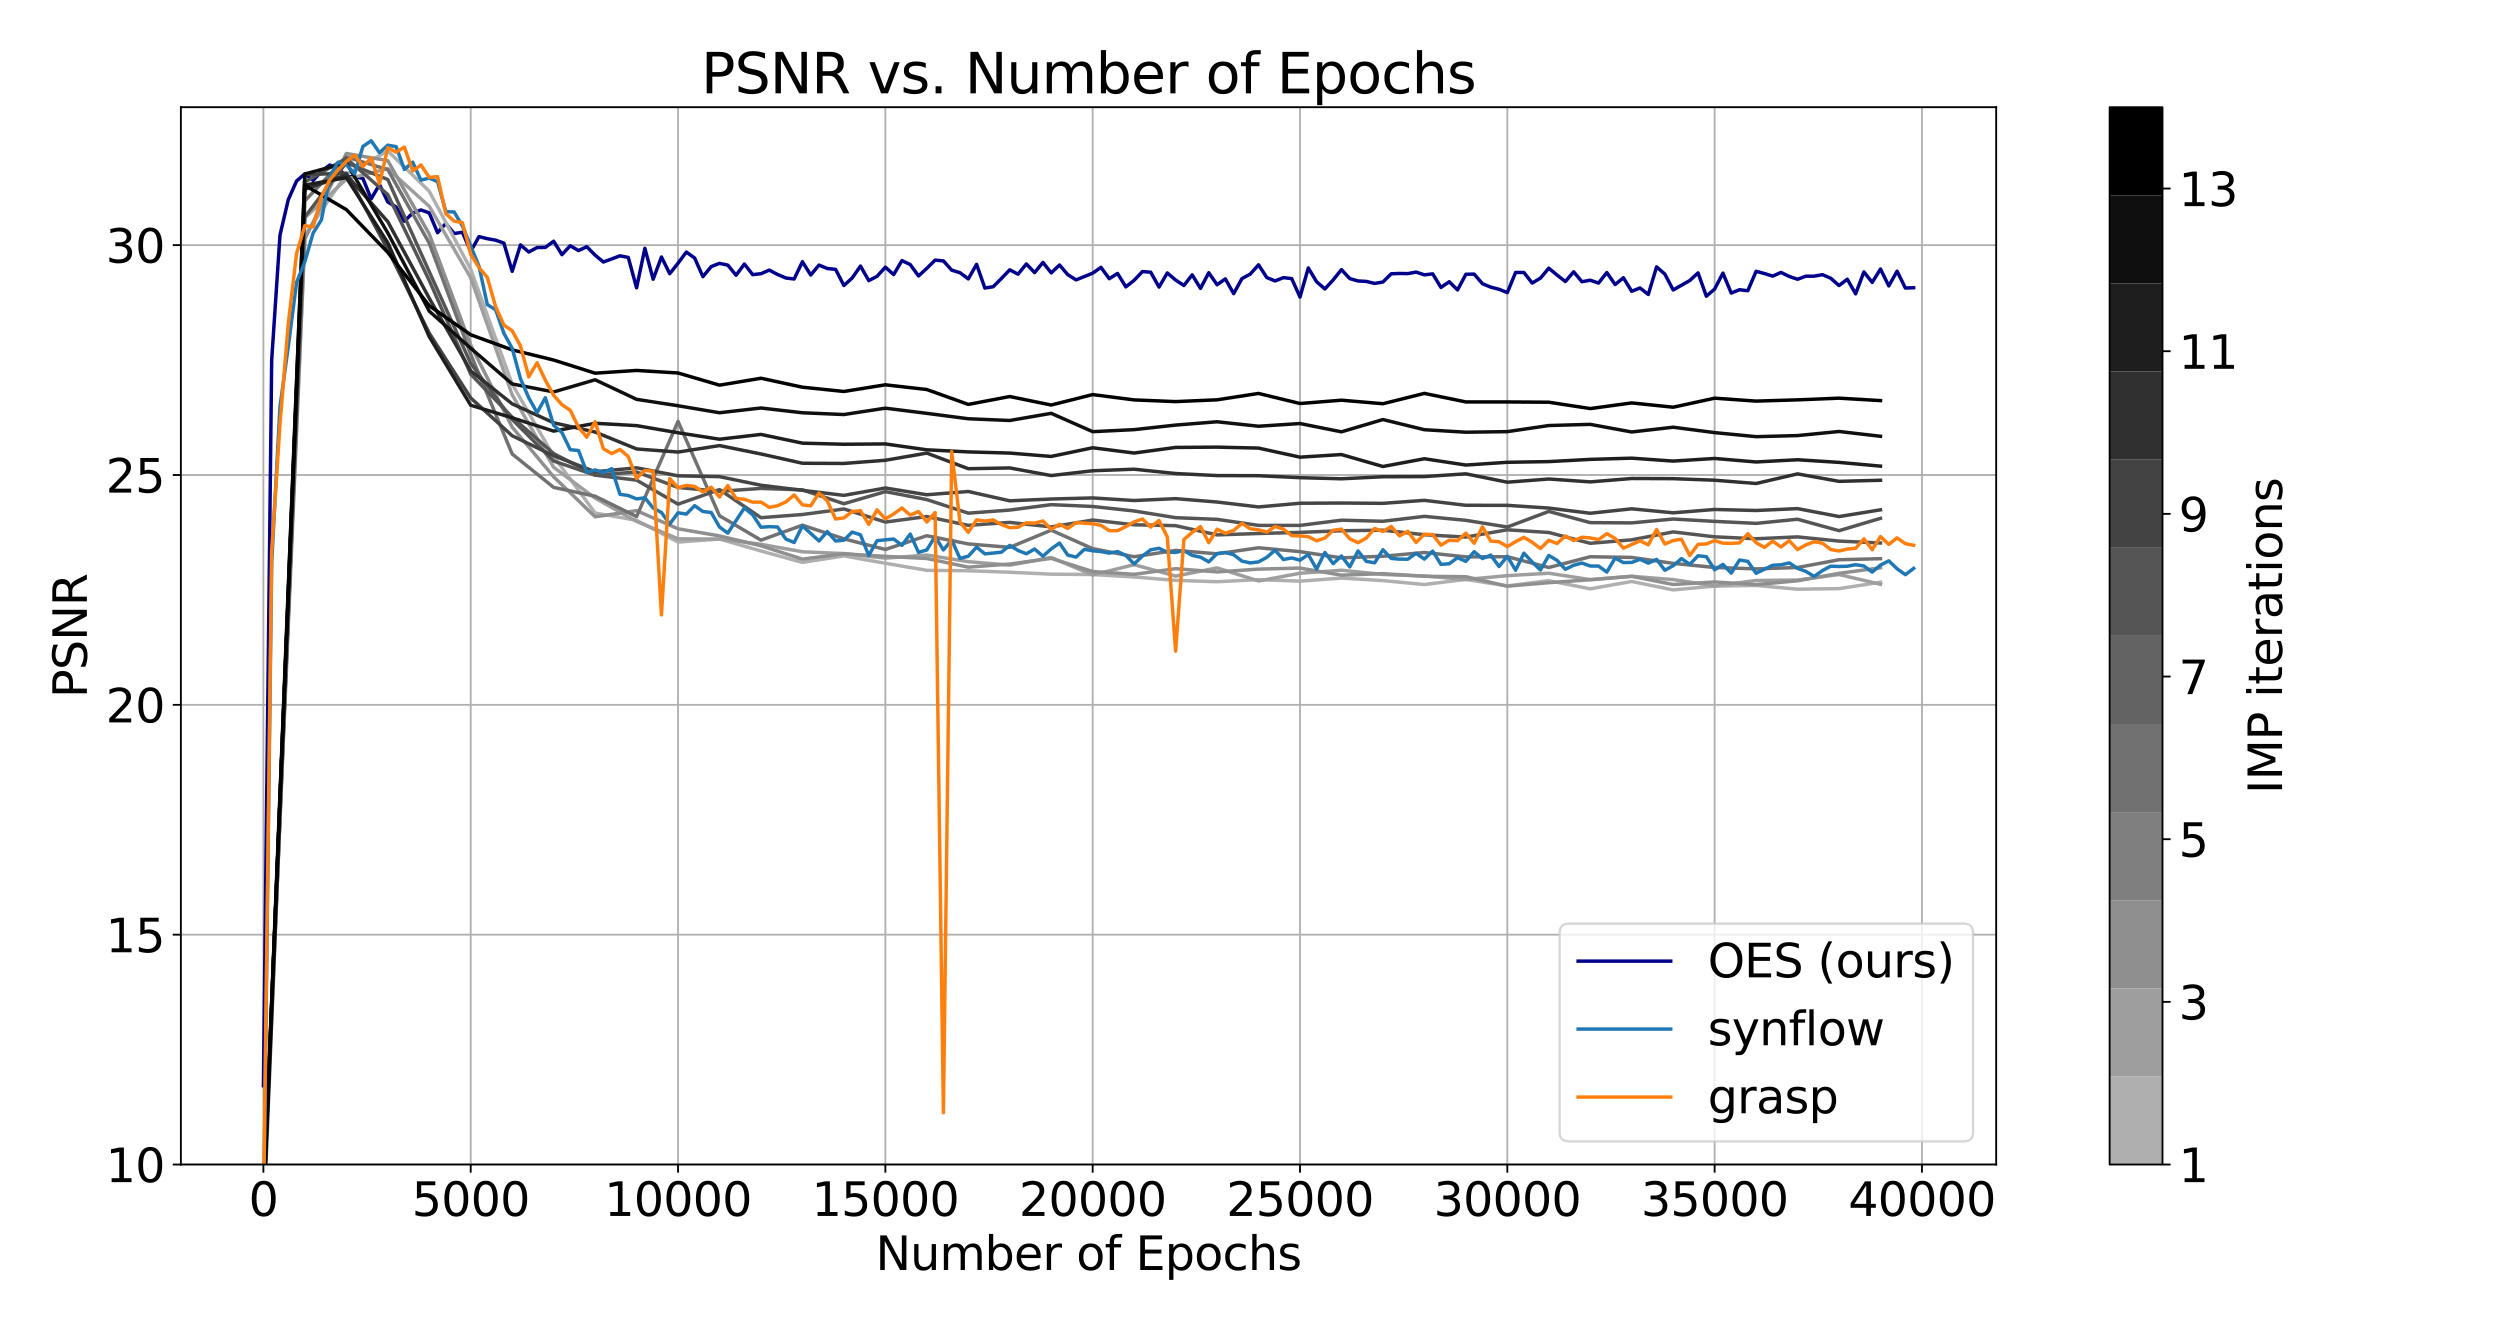 <?xml version="1.0" encoding="utf-8" standalone="no"?>
<!DOCTYPE svg PUBLIC "-//W3C//DTD SVG 1.1//EN"
  "http://www.w3.org/Graphics/SVG/1.1/DTD/svg11.dtd">
<svg xmlns:xlink="http://www.w3.org/1999/xlink" width="1080pt" height="576pt" viewBox="0 0 1080 576" xmlns="http://www.w3.org/2000/svg" version="1.1">
 <defs>
  <style type="text/css">*{stroke-linejoin: round; stroke-linecap: butt}</style>
 </defs>
 <g id="figure_1">
  <g id="patch_1">
   <path d="M 0 576 
L 1080 576 
L 1080 0 
L 0 0 
z
" style="fill: #ffffff"/>
  </g>
  <g id="axes_1">
   <g id="patch_2">
    <path d="M 78.14 503.08 
L 862.348 503.08 
L 862.348 46.32 
L 78.14 46.32 
z
" style="fill: #ffffff"/>
   </g>
   <g id="matplotlib.axis_1">
    <g id="xtick_1">
     <g id="line2d_1">
      <path d="M 113.786 503.08 
L 113.786 46.32 
" clip-path="url(#p7029ab3f94)" style="fill: none; stroke: #b0b0b0; stroke-width: 0.8; stroke-linecap: square"/>
     </g>
     <g id="line2d_2">
      <defs>
       <path id="mbeed306b6d" d="M 0 0 
L 0 3.5 
" style="stroke: #000000; stroke-width: 0.8"/>
      </defs>
      <g>
       <use xlink:href="#mbeed306b6d" x="113.786" y="503.08" style="stroke: #000000; stroke-width: 0.8"/>
      </g>
     </g>
     <g id="text_1">
      <!-- 0 -->
      <g transform="translate(107.423 525.277) scale(0.2 -0.2)">
       <defs>
        <path id="DejaVuSans-30" d="M 2034 4250 
Q 1547 4250 1301 3770 
Q 1056 3291 1056 2328 
Q 1056 1369 1301 889 
Q 1547 409 2034 409 
Q 2525 409 2770 889 
Q 3016 1369 3016 2328 
Q 3016 3291 2770 3770 
Q 2525 4250 2034 4250 
z
M 2034 4750 
Q 2819 4750 3233 4129 
Q 3647 3509 3647 2328 
Q 3647 1150 3233 529 
Q 2819 -91 2034 -91 
Q 1250 -91 836 529 
Q 422 1150 422 2328 
Q 422 3509 836 4129 
Q 1250 4750 2034 4750 
z
" transform="scale(0.016)"/>
       </defs>
       <use xlink:href="#DejaVuSans-30"/>
      </g>
     </g>
    </g>
    <g id="xtick_2">
     <g id="line2d_3">
      <path d="M 203.348 503.08 
L 203.348 46.32 
" clip-path="url(#p7029ab3f94)" style="fill: none; stroke: #b0b0b0; stroke-width: 0.8; stroke-linecap: square"/>
     </g>
     <g id="line2d_4">
      <g>
       <use xlink:href="#mbeed306b6d" x="203.348" y="503.08" style="stroke: #000000; stroke-width: 0.8"/>
      </g>
     </g>
     <g id="text_2">
      <!-- 5000 -->
      <g transform="translate(177.898 525.277) scale(0.2 -0.2)">
       <defs>
        <path id="DejaVuSans-35" d="M 691 4666 
L 3169 4666 
L 3169 4134 
L 1269 4134 
L 1269 2991 
Q 1406 3038 1543 3061 
Q 1681 3084 1819 3084 
Q 2600 3084 3056 2656 
Q 3513 2228 3513 1497 
Q 3513 744 3044 326 
Q 2575 -91 1722 -91 
Q 1428 -91 1123 -41 
Q 819 9 494 109 
L 494 744 
Q 775 591 1075 516 
Q 1375 441 1709 441 
Q 2250 441 2565 725 
Q 2881 1009 2881 1497 
Q 2881 1984 2565 2268 
Q 2250 2553 1709 2553 
Q 1456 2553 1204 2497 
Q 953 2441 691 2322 
L 691 4666 
z
" transform="scale(0.016)"/>
       </defs>
       <use xlink:href="#DejaVuSans-35"/>
       <use xlink:href="#DejaVuSans-30" x="63.623"/>
       <use xlink:href="#DejaVuSans-30" x="127.246"/>
       <use xlink:href="#DejaVuSans-30" x="190.869"/>
      </g>
     </g>
    </g>
    <g id="xtick_3">
     <g id="line2d_5">
      <path d="M 292.911 503.08 
L 292.911 46.32 
" clip-path="url(#p7029ab3f94)" style="fill: none; stroke: #b0b0b0; stroke-width: 0.8; stroke-linecap: square"/>
     </g>
     <g id="line2d_6">
      <g>
       <use xlink:href="#mbeed306b6d" x="292.911" y="503.08" style="stroke: #000000; stroke-width: 0.8"/>
      </g>
     </g>
     <g id="text_3">
      <!-- 10000 -->
      <g transform="translate(261.098 525.277) scale(0.2 -0.2)">
       <defs>
        <path id="DejaVuSans-31" d="M 794 531 
L 1825 531 
L 1825 4091 
L 703 3866 
L 703 4441 
L 1819 4666 
L 2450 4666 
L 2450 531 
L 3481 531 
L 3481 0 
L 794 0 
L 794 531 
z
" transform="scale(0.016)"/>
       </defs>
       <use xlink:href="#DejaVuSans-31"/>
       <use xlink:href="#DejaVuSans-30" x="63.623"/>
       <use xlink:href="#DejaVuSans-30" x="127.246"/>
       <use xlink:href="#DejaVuSans-30" x="190.869"/>
       <use xlink:href="#DejaVuSans-30" x="254.492"/>
      </g>
     </g>
    </g>
    <g id="xtick_4">
     <g id="line2d_7">
      <path d="M 382.473 503.08 
L 382.473 46.32 
" clip-path="url(#p7029ab3f94)" style="fill: none; stroke: #b0b0b0; stroke-width: 0.8; stroke-linecap: square"/>
     </g>
     <g id="line2d_8">
      <g>
       <use xlink:href="#mbeed306b6d" x="382.473" y="503.08" style="stroke: #000000; stroke-width: 0.8"/>
      </g>
     </g>
     <g id="text_4">
      <!-- 15000 -->
      <g transform="translate(350.66 525.277) scale(0.2 -0.2)">
       <use xlink:href="#DejaVuSans-31"/>
       <use xlink:href="#DejaVuSans-35" x="63.623"/>
       <use xlink:href="#DejaVuSans-30" x="127.246"/>
       <use xlink:href="#DejaVuSans-30" x="190.869"/>
       <use xlink:href="#DejaVuSans-30" x="254.492"/>
      </g>
     </g>
    </g>
    <g id="xtick_5">
     <g id="line2d_9">
      <path d="M 472.035 503.08 
L 472.035 46.32 
" clip-path="url(#p7029ab3f94)" style="fill: none; stroke: #b0b0b0; stroke-width: 0.8; stroke-linecap: square"/>
     </g>
     <g id="line2d_10">
      <g>
       <use xlink:href="#mbeed306b6d" x="472.035" y="503.08" style="stroke: #000000; stroke-width: 0.8"/>
      </g>
     </g>
     <g id="text_5">
      <!-- 20000 -->
      <g transform="translate(440.223 525.277) scale(0.2 -0.2)">
       <defs>
        <path id="DejaVuSans-32" d="M 1228 531 
L 3431 531 
L 3431 0 
L 469 0 
L 469 531 
Q 828 903 1448 1529 
Q 2069 2156 2228 2338 
Q 2531 2678 2651 2914 
Q 2772 3150 2772 3378 
Q 2772 3750 2511 3984 
Q 2250 4219 1831 4219 
Q 1534 4219 1204 4116 
Q 875 4013 500 3803 
L 500 4441 
Q 881 4594 1212 4672 
Q 1544 4750 1819 4750 
Q 2544 4750 2975 4387 
Q 3406 4025 3406 3419 
Q 3406 3131 3298 2873 
Q 3191 2616 2906 2266 
Q 2828 2175 2409 1742 
Q 1991 1309 1228 531 
z
" transform="scale(0.016)"/>
       </defs>
       <use xlink:href="#DejaVuSans-32"/>
       <use xlink:href="#DejaVuSans-30" x="63.623"/>
       <use xlink:href="#DejaVuSans-30" x="127.246"/>
       <use xlink:href="#DejaVuSans-30" x="190.869"/>
       <use xlink:href="#DejaVuSans-30" x="254.492"/>
      </g>
     </g>
    </g>
    <g id="xtick_6">
     <g id="line2d_11">
      <path d="M 561.598 503.08 
L 561.598 46.32 
" clip-path="url(#p7029ab3f94)" style="fill: none; stroke: #b0b0b0; stroke-width: 0.8; stroke-linecap: square"/>
     </g>
     <g id="line2d_12">
      <g>
       <use xlink:href="#mbeed306b6d" x="561.598" y="503.08" style="stroke: #000000; stroke-width: 0.8"/>
      </g>
     </g>
     <g id="text_6">
      <!-- 25000 -->
      <g transform="translate(529.785 525.277) scale(0.2 -0.2)">
       <use xlink:href="#DejaVuSans-32"/>
       <use xlink:href="#DejaVuSans-35" x="63.623"/>
       <use xlink:href="#DejaVuSans-30" x="127.246"/>
       <use xlink:href="#DejaVuSans-30" x="190.869"/>
       <use xlink:href="#DejaVuSans-30" x="254.492"/>
      </g>
     </g>
    </g>
    <g id="xtick_7">
     <g id="line2d_13">
      <path d="M 651.16 503.08 
L 651.16 46.32 
" clip-path="url(#p7029ab3f94)" style="fill: none; stroke: #b0b0b0; stroke-width: 0.8; stroke-linecap: square"/>
     </g>
     <g id="line2d_14">
      <g>
       <use xlink:href="#mbeed306b6d" x="651.16" y="503.08" style="stroke: #000000; stroke-width: 0.8"/>
      </g>
     </g>
     <g id="text_7">
      <!-- 30000 -->
      <g transform="translate(619.347 525.277) scale(0.2 -0.2)">
       <defs>
        <path id="DejaVuSans-33" d="M 2597 2516 
Q 3050 2419 3304 2112 
Q 3559 1806 3559 1356 
Q 3559 666 3084 287 
Q 2609 -91 1734 -91 
Q 1441 -91 1130 -33 
Q 819 25 488 141 
L 488 750 
Q 750 597 1062 519 
Q 1375 441 1716 441 
Q 2309 441 2620 675 
Q 2931 909 2931 1356 
Q 2931 1769 2642 2001 
Q 2353 2234 1838 2234 
L 1294 2234 
L 1294 2753 
L 1863 2753 
Q 2328 2753 2575 2939 
Q 2822 3125 2822 3475 
Q 2822 3834 2567 4026 
Q 2313 4219 1838 4219 
Q 1578 4219 1281 4162 
Q 984 4106 628 3988 
L 628 4550 
Q 988 4650 1302 4700 
Q 1616 4750 1894 4750 
Q 2613 4750 3031 4423 
Q 3450 4097 3450 3541 
Q 3450 3153 3228 2886 
Q 3006 2619 2597 2516 
z
" transform="scale(0.016)"/>
       </defs>
       <use xlink:href="#DejaVuSans-33"/>
       <use xlink:href="#DejaVuSans-30" x="63.623"/>
       <use xlink:href="#DejaVuSans-30" x="127.246"/>
       <use xlink:href="#DejaVuSans-30" x="190.869"/>
       <use xlink:href="#DejaVuSans-30" x="254.492"/>
      </g>
     </g>
    </g>
    <g id="xtick_8">
     <g id="line2d_15">
      <path d="M 740.722 503.08 
L 740.722 46.32 
" clip-path="url(#p7029ab3f94)" style="fill: none; stroke: #b0b0b0; stroke-width: 0.8; stroke-linecap: square"/>
     </g>
     <g id="line2d_16">
      <g>
       <use xlink:href="#mbeed306b6d" x="740.722" y="503.08" style="stroke: #000000; stroke-width: 0.8"/>
      </g>
     </g>
     <g id="text_8">
      <!-- 35000 -->
      <g transform="translate(708.91 525.277) scale(0.2 -0.2)">
       <use xlink:href="#DejaVuSans-33"/>
       <use xlink:href="#DejaVuSans-35" x="63.623"/>
       <use xlink:href="#DejaVuSans-30" x="127.246"/>
       <use xlink:href="#DejaVuSans-30" x="190.869"/>
       <use xlink:href="#DejaVuSans-30" x="254.492"/>
      </g>
     </g>
    </g>
    <g id="xtick_9">
     <g id="line2d_17">
      <path d="M 830.285 503.08 
L 830.285 46.32 
" clip-path="url(#p7029ab3f94)" style="fill: none; stroke: #b0b0b0; stroke-width: 0.8; stroke-linecap: square"/>
     </g>
     <g id="line2d_18">
      <g>
       <use xlink:href="#mbeed306b6d" x="830.285" y="503.08" style="stroke: #000000; stroke-width: 0.8"/>
      </g>
     </g>
     <g id="text_9">
      <!-- 40000 -->
      <g transform="translate(798.472 525.277) scale(0.2 -0.2)">
       <defs>
        <path id="DejaVuSans-34" d="M 2419 4116 
L 825 1625 
L 2419 1625 
L 2419 4116 
z
M 2253 4666 
L 3047 4666 
L 3047 1625 
L 3713 1625 
L 3713 1100 
L 3047 1100 
L 3047 0 
L 2419 0 
L 2419 1100 
L 313 1100 
L 313 1709 
L 2253 4666 
z
" transform="scale(0.016)"/>
       </defs>
       <use xlink:href="#DejaVuSans-34"/>
       <use xlink:href="#DejaVuSans-30" x="63.623"/>
       <use xlink:href="#DejaVuSans-30" x="127.246"/>
       <use xlink:href="#DejaVuSans-30" x="190.869"/>
       <use xlink:href="#DejaVuSans-30" x="254.492"/>
      </g>
     </g>
    </g>
    <g id="text_10">
     <!-- Number of Epochs -->
     <g transform="translate(378.246 548.633) scale(0.2 -0.2)">
      <defs>
       <path id="DejaVuSans-4e" d="M 628 4666 
L 1478 4666 
L 3547 763 
L 3547 4666 
L 4159 4666 
L 4159 0 
L 3309 0 
L 1241 3903 
L 1241 0 
L 628 0 
L 628 4666 
z
" transform="scale(0.016)"/>
       <path id="DejaVuSans-75" d="M 544 1381 
L 544 3500 
L 1119 3500 
L 1119 1403 
Q 1119 906 1312 657 
Q 1506 409 1894 409 
Q 2359 409 2629 706 
Q 2900 1003 2900 1516 
L 2900 3500 
L 3475 3500 
L 3475 0 
L 2900 0 
L 2900 538 
Q 2691 219 2414 64 
Q 2138 -91 1772 -91 
Q 1169 -91 856 284 
Q 544 659 544 1381 
z
M 1991 3584 
L 1991 3584 
z
" transform="scale(0.016)"/>
       <path id="DejaVuSans-6d" d="M 3328 2828 
Q 3544 3216 3844 3400 
Q 4144 3584 4550 3584 
Q 5097 3584 5394 3201 
Q 5691 2819 5691 2113 
L 5691 0 
L 5113 0 
L 5113 2094 
Q 5113 2597 4934 2840 
Q 4756 3084 4391 3084 
Q 3944 3084 3684 2787 
Q 3425 2491 3425 1978 
L 3425 0 
L 2847 0 
L 2847 2094 
Q 2847 2600 2669 2842 
Q 2491 3084 2119 3084 
Q 1678 3084 1418 2786 
Q 1159 2488 1159 1978 
L 1159 0 
L 581 0 
L 581 3500 
L 1159 3500 
L 1159 2956 
Q 1356 3278 1631 3431 
Q 1906 3584 2284 3584 
Q 2666 3584 2933 3390 
Q 3200 3197 3328 2828 
z
" transform="scale(0.016)"/>
       <path id="DejaVuSans-62" d="M 3116 1747 
Q 3116 2381 2855 2742 
Q 2594 3103 2138 3103 
Q 1681 3103 1420 2742 
Q 1159 2381 1159 1747 
Q 1159 1113 1420 752 
Q 1681 391 2138 391 
Q 2594 391 2855 752 
Q 3116 1113 3116 1747 
z
M 1159 2969 
Q 1341 3281 1617 3432 
Q 1894 3584 2278 3584 
Q 2916 3584 3314 3078 
Q 3713 2572 3713 1747 
Q 3713 922 3314 415 
Q 2916 -91 2278 -91 
Q 1894 -91 1617 61 
Q 1341 213 1159 525 
L 1159 0 
L 581 0 
L 581 4863 
L 1159 4863 
L 1159 2969 
z
" transform="scale(0.016)"/>
       <path id="DejaVuSans-65" d="M 3597 1894 
L 3597 1613 
L 953 1613 
Q 991 1019 1311 708 
Q 1631 397 2203 397 
Q 2534 397 2845 478 
Q 3156 559 3463 722 
L 3463 178 
Q 3153 47 2828 -22 
Q 2503 -91 2169 -91 
Q 1331 -91 842 396 
Q 353 884 353 1716 
Q 353 2575 817 3079 
Q 1281 3584 2069 3584 
Q 2775 3584 3186 3129 
Q 3597 2675 3597 1894 
z
M 3022 2063 
Q 3016 2534 2758 2815 
Q 2500 3097 2075 3097 
Q 1594 3097 1305 2825 
Q 1016 2553 972 2059 
L 3022 2063 
z
" transform="scale(0.016)"/>
       <path id="DejaVuSans-72" d="M 2631 2963 
Q 2534 3019 2420 3045 
Q 2306 3072 2169 3072 
Q 1681 3072 1420 2755 
Q 1159 2438 1159 1844 
L 1159 0 
L 581 0 
L 581 3500 
L 1159 3500 
L 1159 2956 
Q 1341 3275 1631 3429 
Q 1922 3584 2338 3584 
Q 2397 3584 2469 3576 
Q 2541 3569 2628 3553 
L 2631 2963 
z
" transform="scale(0.016)"/>
       <path id="DejaVuSans-20" transform="scale(0.016)"/>
       <path id="DejaVuSans-6f" d="M 1959 3097 
Q 1497 3097 1228 2736 
Q 959 2375 959 1747 
Q 959 1119 1226 758 
Q 1494 397 1959 397 
Q 2419 397 2687 759 
Q 2956 1122 2956 1747 
Q 2956 2369 2687 2733 
Q 2419 3097 1959 3097 
z
M 1959 3584 
Q 2709 3584 3137 3096 
Q 3566 2609 3566 1747 
Q 3566 888 3137 398 
Q 2709 -91 1959 -91 
Q 1206 -91 779 398 
Q 353 888 353 1747 
Q 353 2609 779 3096 
Q 1206 3584 1959 3584 
z
" transform="scale(0.016)"/>
       <path id="DejaVuSans-66" d="M 2375 4863 
L 2375 4384 
L 1825 4384 
Q 1516 4384 1395 4259 
Q 1275 4134 1275 3809 
L 1275 3500 
L 2222 3500 
L 2222 3053 
L 1275 3053 
L 1275 0 
L 697 0 
L 697 3053 
L 147 3053 
L 147 3500 
L 697 3500 
L 697 3744 
Q 697 4328 969 4595 
Q 1241 4863 1831 4863 
L 2375 4863 
z
" transform="scale(0.016)"/>
       <path id="DejaVuSans-45" d="M 628 4666 
L 3578 4666 
L 3578 4134 
L 1259 4134 
L 1259 2753 
L 3481 2753 
L 3481 2222 
L 1259 2222 
L 1259 531 
L 3634 531 
L 3634 0 
L 628 0 
L 628 4666 
z
" transform="scale(0.016)"/>
       <path id="DejaVuSans-70" d="M 1159 525 
L 1159 -1331 
L 581 -1331 
L 581 3500 
L 1159 3500 
L 1159 2969 
Q 1341 3281 1617 3432 
Q 1894 3584 2278 3584 
Q 2916 3584 3314 3078 
Q 3713 2572 3713 1747 
Q 3713 922 3314 415 
Q 2916 -91 2278 -91 
Q 1894 -91 1617 61 
Q 1341 213 1159 525 
z
M 3116 1747 
Q 3116 2381 2855 2742 
Q 2594 3103 2138 3103 
Q 1681 3103 1420 2742 
Q 1159 2381 1159 1747 
Q 1159 1113 1420 752 
Q 1681 391 2138 391 
Q 2594 391 2855 752 
Q 3116 1113 3116 1747 
z
" transform="scale(0.016)"/>
       <path id="DejaVuSans-63" d="M 3122 3366 
L 3122 2828 
Q 2878 2963 2633 3030 
Q 2388 3097 2138 3097 
Q 1578 3097 1268 2742 
Q 959 2388 959 1747 
Q 959 1106 1268 751 
Q 1578 397 2138 397 
Q 2388 397 2633 464 
Q 2878 531 3122 666 
L 3122 134 
Q 2881 22 2623 -34 
Q 2366 -91 2075 -91 
Q 1284 -91 818 406 
Q 353 903 353 1747 
Q 353 2603 823 3093 
Q 1294 3584 2113 3584 
Q 2378 3584 2631 3529 
Q 2884 3475 3122 3366 
z
" transform="scale(0.016)"/>
       <path id="DejaVuSans-68" d="M 3513 2113 
L 3513 0 
L 2938 0 
L 2938 2094 
Q 2938 2591 2744 2837 
Q 2550 3084 2163 3084 
Q 1697 3084 1428 2787 
Q 1159 2491 1159 1978 
L 1159 0 
L 581 0 
L 581 4863 
L 1159 4863 
L 1159 2956 
Q 1366 3272 1645 3428 
Q 1925 3584 2291 3584 
Q 2894 3584 3203 3211 
Q 3513 2838 3513 2113 
z
" transform="scale(0.016)"/>
       <path id="DejaVuSans-73" d="M 2834 3397 
L 2834 2853 
Q 2591 2978 2328 3040 
Q 2066 3103 1784 3103 
Q 1356 3103 1142 2972 
Q 928 2841 928 2578 
Q 928 2378 1081 2264 
Q 1234 2150 1697 2047 
L 1894 2003 
Q 2506 1872 2764 1633 
Q 3022 1394 3022 966 
Q 3022 478 2636 193 
Q 2250 -91 1575 -91 
Q 1294 -91 989 -36 
Q 684 19 347 128 
L 347 722 
Q 666 556 975 473 
Q 1284 391 1588 391 
Q 1994 391 2212 530 
Q 2431 669 2431 922 
Q 2431 1156 2273 1281 
Q 2116 1406 1581 1522 
L 1381 1569 
Q 847 1681 609 1914 
Q 372 2147 372 2553 
Q 372 3047 722 3315 
Q 1072 3584 1716 3584 
Q 2034 3584 2315 3537 
Q 2597 3491 2834 3397 
z
" transform="scale(0.016)"/>
      </defs>
      <use xlink:href="#DejaVuSans-4e"/>
      <use xlink:href="#DejaVuSans-75" x="74.805"/>
      <use xlink:href="#DejaVuSans-6d" x="138.184"/>
      <use xlink:href="#DejaVuSans-62" x="235.596"/>
      <use xlink:href="#DejaVuSans-65" x="299.072"/>
      <use xlink:href="#DejaVuSans-72" x="360.596"/>
      <use xlink:href="#DejaVuSans-20" x="401.709"/>
      <use xlink:href="#DejaVuSans-6f" x="433.496"/>
      <use xlink:href="#DejaVuSans-66" x="494.678"/>
      <use xlink:href="#DejaVuSans-20" x="529.883"/>
      <use xlink:href="#DejaVuSans-45" x="561.67"/>
      <use xlink:href="#DejaVuSans-70" x="624.854"/>
      <use xlink:href="#DejaVuSans-6f" x="688.33"/>
      <use xlink:href="#DejaVuSans-63" x="749.512"/>
      <use xlink:href="#DejaVuSans-68" x="804.492"/>
      <use xlink:href="#DejaVuSans-73" x="867.871"/>
     </g>
    </g>
   </g>
   <g id="matplotlib.axis_2">
    <g id="ytick_1">
     <g id="line2d_19">
      <path d="M 78.14 503.08 
L 862.348 503.08 
" clip-path="url(#p7029ab3f94)" style="fill: none; stroke: #b0b0b0; stroke-width: 0.8; stroke-linecap: square"/>
     </g>
     <g id="line2d_20">
      <defs>
       <path id="m749fffdcb9" d="M 0 0 
L -3.5 0 
" style="stroke: #000000; stroke-width: 0.8"/>
      </defs>
      <g>
       <use xlink:href="#m749fffdcb9" x="78.14" y="503.08" style="stroke: #000000; stroke-width: 0.8"/>
      </g>
     </g>
     <g id="text_11">
      <!-- 10 -->
      <g transform="translate(45.69 510.678) scale(0.2 -0.2)">
       <use xlink:href="#DejaVuSans-31"/>
       <use xlink:href="#DejaVuSans-30" x="63.623"/>
      </g>
     </g>
    </g>
    <g id="ytick_2">
     <g id="line2d_21">
      <path d="M 78.14 403.784 
L 862.348 403.784 
" clip-path="url(#p7029ab3f94)" style="fill: none; stroke: #b0b0b0; stroke-width: 0.8; stroke-linecap: square"/>
     </g>
     <g id="line2d_22">
      <g>
       <use xlink:href="#m749fffdcb9" x="78.14" y="403.784" style="stroke: #000000; stroke-width: 0.8"/>
      </g>
     </g>
     <g id="text_12">
      <!-- 15 -->
      <g transform="translate(45.69 411.383) scale(0.2 -0.2)">
       <use xlink:href="#DejaVuSans-31"/>
       <use xlink:href="#DejaVuSans-35" x="63.623"/>
      </g>
     </g>
    </g>
    <g id="ytick_3">
     <g id="line2d_23">
      <path d="M 78.14 304.489 
L 862.348 304.489 
" clip-path="url(#p7029ab3f94)" style="fill: none; stroke: #b0b0b0; stroke-width: 0.8; stroke-linecap: square"/>
     </g>
     <g id="line2d_24">
      <g>
       <use xlink:href="#m749fffdcb9" x="78.14" y="304.489" style="stroke: #000000; stroke-width: 0.8"/>
      </g>
     </g>
     <g id="text_13">
      <!-- 20 -->
      <g transform="translate(45.69 312.087) scale(0.2 -0.2)">
       <use xlink:href="#DejaVuSans-32"/>
       <use xlink:href="#DejaVuSans-30" x="63.623"/>
      </g>
     </g>
    </g>
    <g id="ytick_4">
     <g id="line2d_25">
      <path d="M 78.14 205.193 
L 862.348 205.193 
" clip-path="url(#p7029ab3f94)" style="fill: none; stroke: #b0b0b0; stroke-width: 0.8; stroke-linecap: square"/>
     </g>
     <g id="line2d_26">
      <g>
       <use xlink:href="#m749fffdcb9" x="78.14" y="205.193" style="stroke: #000000; stroke-width: 0.8"/>
      </g>
     </g>
     <g id="text_14">
      <!-- 25 -->
      <g transform="translate(45.69 212.791) scale(0.2 -0.2)">
       <use xlink:href="#DejaVuSans-32"/>
       <use xlink:href="#DejaVuSans-35" x="63.623"/>
      </g>
     </g>
    </g>
    <g id="ytick_5">
     <g id="line2d_27">
      <path d="M 78.14 105.897 
L 862.348 105.897 
" clip-path="url(#p7029ab3f94)" style="fill: none; stroke: #b0b0b0; stroke-width: 0.8; stroke-linecap: square"/>
     </g>
     <g id="line2d_28">
      <g>
       <use xlink:href="#m749fffdcb9" x="78.14" y="105.897" style="stroke: #000000; stroke-width: 0.8"/>
      </g>
     </g>
     <g id="text_15">
      <!-- 30 -->
      <g transform="translate(45.69 113.496) scale(0.2 -0.2)">
       <use xlink:href="#DejaVuSans-33"/>
       <use xlink:href="#DejaVuSans-30" x="63.623"/>
      </g>
     </g>
    </g>
    <g id="text_16">
     <!-- PSNR -->
     <g transform="translate(37.531 301.508) rotate(-90) scale(0.2 -0.2)">
      <defs>
       <path id="DejaVuSans-50" d="M 1259 4147 
L 1259 2394 
L 2053 2394 
Q 2494 2394 2734 2622 
Q 2975 2850 2975 3272 
Q 2975 3691 2734 3919 
Q 2494 4147 2053 4147 
L 1259 4147 
z
M 628 4666 
L 2053 4666 
Q 2838 4666 3239 4311 
Q 3641 3956 3641 3272 
Q 3641 2581 3239 2228 
Q 2838 1875 2053 1875 
L 1259 1875 
L 1259 0 
L 628 0 
L 628 4666 
z
" transform="scale(0.016)"/>
       <path id="DejaVuSans-53" d="M 3425 4513 
L 3425 3897 
Q 3066 4069 2747 4153 
Q 2428 4238 2131 4238 
Q 1616 4238 1336 4038 
Q 1056 3838 1056 3469 
Q 1056 3159 1242 3001 
Q 1428 2844 1947 2747 
L 2328 2669 
Q 3034 2534 3370 2195 
Q 3706 1856 3706 1288 
Q 3706 609 3251 259 
Q 2797 -91 1919 -91 
Q 1588 -91 1214 -16 
Q 841 59 441 206 
L 441 856 
Q 825 641 1194 531 
Q 1563 422 1919 422 
Q 2459 422 2753 634 
Q 3047 847 3047 1241 
Q 3047 1584 2836 1778 
Q 2625 1972 2144 2069 
L 1759 2144 
Q 1053 2284 737 2584 
Q 422 2884 422 3419 
Q 422 4038 858 4394 
Q 1294 4750 2059 4750 
Q 2388 4750 2728 4690 
Q 3069 4631 3425 4513 
z
" transform="scale(0.016)"/>
       <path id="DejaVuSans-52" d="M 2841 2188 
Q 3044 2119 3236 1894 
Q 3428 1669 3622 1275 
L 4263 0 
L 3584 0 
L 2988 1197 
Q 2756 1666 2539 1819 
Q 2322 1972 1947 1972 
L 1259 1972 
L 1259 0 
L 628 0 
L 628 4666 
L 2053 4666 
Q 2853 4666 3247 4331 
Q 3641 3997 3641 3322 
Q 3641 2881 3436 2590 
Q 3231 2300 2841 2188 
z
M 1259 4147 
L 1259 2491 
L 2053 2491 
Q 2509 2491 2742 2702 
Q 2975 2913 2975 3322 
Q 2975 3731 2742 3939 
Q 2509 4147 2053 4147 
L 1259 4147 
z
" transform="scale(0.016)"/>
      </defs>
      <use xlink:href="#DejaVuSans-50"/>
      <use xlink:href="#DejaVuSans-53" x="60.303"/>
      <use xlink:href="#DejaVuSans-4e" x="123.779"/>
      <use xlink:href="#DejaVuSans-52" x="198.584"/>
     </g>
    </g>
   </g>
   <g id="line2d_29">
    <path d="M 113.786 469.053 
L 117.368 155.561 
L 120.951 101.601 
L 124.533 86.269 
L 128.116 78.189 
L 131.698 75.102 
L 135.281 77.944 
L 138.863 74.036 
L 142.446 71.285 
L 146.028 72.401 
L 149.611 76.461 
L 153.193 76.226 
L 156.776 77.116 
L 160.358 85.908 
L 163.941 79.718 
L 167.523 87.271 
L 171.106 89.406 
L 174.688 95.562 
L 178.271 92.047 
L 181.853 90.695 
L 185.436 91.978 
L 189.018 100.53 
L 192.601 96.523 
L 196.183 100.892 
L 199.766 100.332 
L 203.348 108.631 
L 206.931 102.21 
L 210.513 103.115 
L 214.096 103.752 
L 217.678 105.025 
L 221.261 117.214 
L 224.843 105.797 
L 228.426 108.869 
L 232.008 106.942 
L 235.591 106.869 
L 239.173 104.199 
L 242.756 110.01 
L 246.338 106.157 
L 249.921 108.251 
L 253.503 106.58 
L 257.086 110.235 
L 260.668 113.184 
L 267.833 110.514 
L 271.416 111.219 
L 274.998 124.34 
L 278.581 107.286 
L 282.163 120.618 
L 285.746 111.026 
L 289.328 118.242 
L 292.911 113.706 
L 296.493 108.891 
L 300.076 111.454 
L 303.658 119.513 
L 307.241 115.162 
L 310.823 113.772 
L 314.405 114.531 
L 317.988 118.907 
L 321.57 114.064 
L 325.153 118.634 
L 328.735 118.244 
L 332.318 116.688 
L 335.9 118.565 
L 339.483 120.093 
L 343.065 120.522 
L 346.648 113.067 
L 350.23 118.791 
L 353.813 114.517 
L 357.395 115.998 
L 360.978 116.365 
L 364.56 123.34 
L 368.143 120.096 
L 371.725 114.946 
L 375.308 121.219 
L 378.89 119.376 
L 382.473 115.417 
L 386.055 118.616 
L 389.638 112.585 
L 393.22 114.282 
L 396.803 119.215 
L 400.385 115.905 
L 403.968 112.371 
L 407.55 112.704 
L 411.133 116.702 
L 414.715 117.809 
L 418.298 120.482 
L 421.88 114.201 
L 425.463 124.44 
L 429.045 123.866 
L 432.628 120.295 
L 436.21 116.558 
L 439.793 118.451 
L 443.375 114.042 
L 446.958 117.762 
L 450.54 113.374 
L 454.123 117.884 
L 457.705 114.483 
L 461.288 118.669 
L 464.87 120.911 
L 472.035 118.013 
L 475.618 115.5 
L 479.2 120.385 
L 482.783 118.139 
L 486.365 123.925 
L 489.948 121.086 
L 493.53 117.317 
L 497.113 117.594 
L 500.695 124.018 
L 504.278 117.909 
L 507.86 120.964 
L 511.443 123.339 
L 515.025 118.736 
L 518.608 124.58 
L 522.19 117.818 
L 525.773 122.996 
L 529.355 120.48 
L 532.938 126.853 
L 536.52 120.349 
L 540.103 118.409 
L 543.685 114.402 
L 547.268 119.916 
L 550.85 121.364 
L 554.433 119.932 
L 558.015 120.365 
L 561.598 128.321 
L 565.18 115.752 
L 568.763 121.708 
L 572.345 124.814 
L 575.928 120.929 
L 579.51 116.481 
L 583.093 120.351 
L 586.675 121.377 
L 590.258 121.571 
L 593.84 122.441 
L 597.423 121.839 
L 601.005 118.268 
L 604.588 118.142 
L 608.17 118.205 
L 611.753 117.542 
L 615.335 118.741 
L 618.918 118.313 
L 622.5 124.165 
L 626.083 121.71 
L 629.665 125.249 
L 633.247 118.49 
L 636.83 118.413 
L 640.412 122.563 
L 643.995 124.036 
L 647.577 124.964 
L 651.16 126.406 
L 654.742 117.694 
L 658.325 117.716 
L 661.907 122.276 
L 665.49 120.152 
L 669.072 115.849 
L 672.655 118.819 
L 676.237 121.621 
L 679.82 117.405 
L 683.402 121.701 
L 686.985 121.051 
L 690.567 122.285 
L 694.15 117.747 
L 697.732 122.926 
L 701.315 119.982 
L 704.897 125.838 
L 708.48 124.395 
L 712.062 127.212 
L 715.645 115.298 
L 719.227 118.416 
L 722.81 125.255 
L 729.975 121.197 
L 733.557 117.889 
L 737.14 127.954 
L 740.722 124.87 
L 744.305 117.988 
L 747.887 126.599 
L 751.47 125.156 
L 755.052 125.603 
L 758.635 117.201 
L 762.217 118.16 
L 765.8 119.286 
L 769.382 117.689 
L 772.965 119.427 
L 776.547 120.643 
L 780.13 119.317 
L 783.712 119.305 
L 787.295 118.656 
L 790.877 120.194 
L 794.46 123.353 
L 798.042 120.616 
L 801.625 126.946 
L 805.207 117.479 
L 808.79 121.995 
L 812.372 116.221 
L 815.955 123.517 
L 819.537 117.151 
L 823.12 124.437 
L 826.702 124.3 
L 826.702 124.3 
" clip-path="url(#p7029ab3f94)" style="fill: none; stroke: #00008b; stroke-width: 1.5; stroke-linecap: square"/>
   </g>
   <g id="line2d_30">
    <path d="M 113.786 515.27 
L 131.698 101.689 
L 149.611 75.186 
L 167.523 65.223 
L 185.436 82.615 
L 203.348 116.339 
L 221.261 165.938 
L 239.173 197.144 
L 257.086 221.634 
L 274.998 224.771 
L 292.911 234.178 
L 310.823 232.842 
L 328.735 238.044 
L 346.648 242.949 
L 364.56 240.155 
L 382.473 243.338 
L 400.385 246.383 
L 418.298 246.566 
L 436.21 247.212 
L 454.123 248.044 
L 472.035 248.191 
L 489.948 249.257 
L 507.86 250.711 
L 525.773 251.308 
L 543.685 250.397 
L 561.598 251.058 
L 579.51 249.724 
L 597.423 250.822 
L 615.335 252.512 
L 633.247 250.302 
L 651.16 253.125 
L 669.072 250.837 
L 686.985 254.373 
L 704.897 251.199 
L 722.81 254.837 
L 740.722 253.185 
L 758.635 252.915 
L 776.547 254.53 
L 794.46 254.282 
L 812.372 251.52 
" clip-path="url(#p7029ab3f94)" style="fill: none; stroke: #afafaf; stroke-width: 1.5; stroke-linecap: square"/>
   </g>
   <g id="line2d_31">
    <path d="M 113.786 521.873 
L 131.698 94.06 
L 149.611 77.399 
L 167.523 72.86 
L 185.436 89.149 
L 203.348 120.003 
L 221.261 170.562 
L 239.173 201.863 
L 257.086 215.197 
L 274.998 225.255 
L 292.911 232.787 
L 310.823 232.872 
L 328.735 235.127 
L 346.648 238.373 
L 364.56 239.142 
L 382.473 241.119 
L 400.385 239.784 
L 418.298 242.639 
L 436.21 244.15 
L 454.123 240.833 
L 472.035 248.376 
L 489.948 243.935 
L 507.86 248.871 
L 525.773 245.326 
L 543.685 250.961 
L 561.598 247.647 
L 579.51 246.336 
L 597.423 248.166 
L 615.335 248.823 
L 633.247 250.332 
L 651.16 248.682 
L 669.072 247.641 
L 686.985 250.38 
L 704.897 248.959 
L 722.81 250.379 
L 740.722 253.115 
L 758.635 250.765 
L 776.547 250.575 
L 794.46 248.2 
L 812.372 252.416 
" clip-path="url(#p7029ab3f94)" style="fill: none; stroke: #9e9e9e; stroke-width: 1.5; stroke-linecap: square"/>
   </g>
   <g id="line2d_32">
    <path d="M 113.786 521.529 
L 131.698 103.317 
L 149.611 66.297 
L 167.523 69.386 
L 185.436 101.113 
L 203.348 149.079 
L 221.261 184.525 
L 239.173 205.982 
L 257.086 223.248 
L 274.998 220.613 
L 292.911 228.438 
L 310.823 231.516 
L 328.735 235.781 
L 346.648 241.541 
L 364.56 239.238 
L 382.473 240.35 
L 400.385 241.268 
L 418.298 245.019 
L 436.21 243.656 
L 454.123 241.225 
L 472.035 246.889 
L 489.948 248.103 
L 507.86 245.664 
L 525.773 247.073 
L 543.685 245.855 
L 561.598 245.402 
L 579.51 248.475 
L 597.423 247.812 
L 615.335 248.963 
L 633.247 249.128 
L 651.16 253.218 
L 669.072 251.716 
L 686.985 250.45 
L 704.897 248.973 
L 722.81 252.5 
L 740.722 251.403 
L 758.635 252.541 
L 776.547 250.909 
L 794.46 247.685 
L 812.372 245.278 
" clip-path="url(#p7029ab3f94)" style="fill: none; stroke: #8f8f8f; stroke-width: 1.5; stroke-linecap: square"/>
   </g>
   <g id="line2d_33">
    <path d="M 113.786 530.522 
L 131.698 86.795 
L 149.611 67.813 
L 167.523 73.265 
L 185.436 105.042 
L 203.348 153.057 
L 221.261 196.13 
L 239.173 210.554 
L 257.086 214.37 
L 274.998 223.167 
L 292.911 182.037 
L 310.823 222.803 
L 328.735 233.346 
L 346.648 226.885 
L 364.56 232.775 
L 382.473 237.372 
L 400.385 231.425 
L 418.298 234.98 
L 436.21 236.465 
L 454.123 229.038 
L 472.035 237.022 
L 489.948 240.508 
L 507.86 237.762 
L 525.773 239.251 
L 543.685 236.64 
L 561.598 238.31 
L 579.51 240.993 
L 597.423 240.306 
L 615.335 238.67 
L 633.247 240.57 
L 651.16 240.498 
L 669.072 245.157 
L 686.985 240.509 
L 704.897 240.806 
L 722.81 243.369 
L 740.722 245.152 
L 758.635 245.763 
L 776.547 245.158 
L 794.46 241.811 
L 812.372 241.358 
" clip-path="url(#p7029ab3f94)" style="fill: none; stroke: #717171; stroke-width: 1.5; stroke-linecap: square"/>
   </g>
   <g id="line2d_34">
    <path d="M 113.786 525.583 
L 131.698 93.688 
L 149.611 70.299 
L 167.523 77.554 
L 185.436 117.355 
L 203.348 156.996 
L 221.261 181.212 
L 239.173 199.172 
L 257.086 205.291 
L 274.998 207.418 
L 292.911 217.793 
L 310.823 211.499 
L 328.735 223.639 
L 346.648 222.264 
L 364.56 219.875 
L 382.473 225.523 
L 400.385 223.155 
L 418.298 226.957 
L 436.21 225.674 
L 454.123 227.622 
L 472.035 224.655 
L 489.948 226.705 
L 507.86 227.086 
L 525.773 231.069 
L 543.685 230.475 
L 561.598 229.982 
L 579.51 229.288 
L 597.423 229.047 
L 615.335 231.004 
L 633.247 232.018 
L 651.16 228.871 
L 669.072 230.032 
L 686.985 234.708 
L 704.897 233.213 
L 722.81 229.784 
L 740.722 231.908 
L 758.635 232.744 
L 776.547 231.936 
L 794.46 233.747 
L 812.372 234.569 
" clip-path="url(#p7029ab3f94)" style="fill: none; stroke: #555555; stroke-width: 1.5; stroke-linecap: square"/>
   </g>
   <g id="line2d_35">
    <path d="M 113.786 523.425 
L 131.698 78.618 
L 149.611 68.396 
L 167.523 84.054 
L 185.436 121.189 
L 203.348 161.654 
L 221.261 180.244 
L 239.173 195.944 
L 257.086 205.213 
L 274.998 203.894 
L 292.911 210.596 
L 310.823 212.262 
L 328.735 210.997 
L 346.648 211.63 
L 364.56 217.614 
L 382.473 212.377 
L 400.385 215.823 
L 418.298 221.686 
L 436.21 220.348 
L 454.123 218.005 
L 472.035 218.8 
L 489.948 220.735 
L 507.86 223.639 
L 525.773 224.359 
L 543.685 226.963 
L 561.598 226.973 
L 579.51 224.719 
L 597.423 225.192 
L 615.335 223.065 
L 633.247 224.776 
L 651.16 227.674 
L 669.072 220.933 
L 686.985 225.773 
L 704.897 225.888 
L 722.81 224.217 
L 740.722 225.233 
L 758.635 226.1 
L 776.547 224.307 
L 794.46 229.249 
L 812.372 223.917 
" clip-path="url(#p7029ab3f94)" style="fill: none; stroke: #555555; stroke-width: 1.5; stroke-linecap: square"/>
   </g>
   <g id="line2d_36">
    <path d="M 113.786 524.404 
L 131.698 75.439 
L 149.611 74.814 
L 167.523 107.786 
L 185.436 143.941 
L 203.348 171.926 
L 221.261 188.25 
L 239.173 196.887 
L 257.086 203.798 
L 274.998 202.091 
L 292.911 205.559 
L 310.823 205.91 
L 328.735 209.631 
L 346.648 211.817 
L 364.56 214.002 
L 382.473 210.813 
L 400.385 213.739 
L 418.298 212.322 
L 436.21 216.351 
L 454.123 215.571 
L 472.035 215.105 
L 489.948 216.226 
L 507.86 215.418 
L 525.773 216.87 
L 543.685 218.997 
L 561.598 217.4 
L 579.51 217.307 
L 597.423 217.442 
L 615.335 216.151 
L 633.247 218.281 
L 651.16 218.303 
L 669.072 219.487 
L 686.985 221.725 
L 704.897 219.807 
L 722.81 221.534 
L 740.722 220.092 
L 758.635 220.538 
L 776.547 219.724 
L 794.46 223.149 
L 812.372 220.244 
" clip-path="url(#p7029ab3f94)" style="fill: none; stroke: #434343; stroke-width: 1.5; stroke-linecap: square"/>
   </g>
   <g id="line2d_37">
    <path d="M 113.786 520.939 
L 131.698 81.781 
L 149.611 75.522 
L 167.523 95.757 
L 185.436 128.843 
L 203.348 160.213 
L 221.261 174.471 
L 239.173 182.639 
L 257.086 186.642 
L 274.998 193.944 
L 292.911 195.283 
L 310.823 192.494 
L 328.735 196.116 
L 346.648 200.128 
L 364.56 200.211 
L 382.473 198.83 
L 400.385 195.741 
L 418.298 202.487 
L 436.21 202.151 
L 454.123 205.443 
L 472.035 203.365 
L 489.948 202.699 
L 507.86 204.563 
L 525.773 205.446 
L 543.685 205.506 
L 561.598 206.359 
L 579.51 206.839 
L 597.423 205.961 
L 615.335 205.882 
L 633.247 204.693 
L 651.16 208.31 
L 669.072 206.93 
L 686.985 208.177 
L 704.897 206.709 
L 722.81 206.782 
L 740.722 207.457 
L 758.635 208.871 
L 776.547 204.714 
L 794.46 207.942 
L 812.372 207.473 
" clip-path="url(#p7029ab3f94)" style="fill: none; stroke: #303030; stroke-width: 1.5; stroke-linecap: square"/>
   </g>
   <g id="line2d_38">
    <path d="M 113.786 523.239 
L 131.698 79.951 
L 149.611 76.743 
L 167.523 104.89 
L 185.436 145.465 
L 203.348 175.073 
L 221.261 180.494 
L 239.173 186.248 
L 257.086 182.858 
L 274.998 183.875 
L 292.911 186.954 
L 310.823 189.741 
L 328.735 187.668 
L 346.648 191.442 
L 364.56 191.916 
L 382.473 191.78 
L 400.385 194.319 
L 418.298 195.222 
L 436.21 195.728 
L 454.123 197.182 
L 472.035 193.436 
L 489.948 195.715 
L 507.86 193.285 
L 525.773 193.163 
L 543.685 193.575 
L 561.598 197.493 
L 579.51 196.37 
L 597.423 201.527 
L 615.335 198.175 
L 633.247 200.903 
L 651.16 199.71 
L 669.072 199.414 
L 686.985 198.448 
L 704.897 197.927 
L 722.81 199.187 
L 740.722 198.053 
L 758.635 199.571 
L 776.547 198.61 
L 794.46 199.751 
L 812.372 201.367 
" clip-path="url(#p7029ab3f94)" style="fill: none; stroke: #1e1e1e; stroke-width: 1.5; stroke-linecap: square"/>
   </g>
   <g id="line2d_39">
    <path d="M 113.786 521.43 
L 131.698 75.139 
L 149.611 70.321 
L 167.523 100.636 
L 185.436 134.423 
L 203.348 150.441 
L 221.261 165.861 
L 239.173 169.322 
L 257.086 164.062 
L 274.998 172.516 
L 292.911 175.284 
L 310.823 178.308 
L 328.735 176.255 
L 346.648 178.317 
L 364.56 179.08 
L 382.473 176.329 
L 400.385 178.568 
L 418.298 180.901 
L 436.21 181.651 
L 454.123 178.561 
L 472.035 186.483 
L 489.948 185.603 
L 507.86 183.636 
L 525.773 182.202 
L 543.685 184.133 
L 561.598 182.967 
L 579.51 186.55 
L 597.423 181.246 
L 615.335 185.639 
L 633.247 186.713 
L 651.16 186.469 
L 669.072 183.832 
L 686.985 183.321 
L 704.897 186.616 
L 722.81 184.557 
L 740.722 186.89 
L 758.635 188.641 
L 776.547 188.171 
L 794.46 186.401 
L 812.372 188.471 
" clip-path="url(#p7029ab3f94)" style="fill: none; stroke: #0f0f0f; stroke-width: 1.5; stroke-linecap: square"/>
   </g>
   <g id="line2d_40">
    <path d="M 113.786 522.689 
L 131.698 80.074 
L 149.611 90.547 
L 167.523 109.029 
L 185.436 132.087 
L 203.348 144.631 
L 221.261 151.147 
L 239.173 155.545 
L 257.086 161.214 
L 274.998 160.027 
L 292.911 161.127 
L 310.823 166.387 
L 328.735 163.403 
L 346.648 167.266 
L 364.56 169.118 
L 382.473 166.238 
L 400.385 168.278 
L 418.298 174.702 
L 436.21 171.303 
L 454.123 174.968 
L 472.035 170.46 
L 489.948 172.757 
L 507.86 173.496 
L 525.773 172.723 
L 543.685 169.965 
L 561.598 174.319 
L 579.51 172.885 
L 597.423 174.415 
L 615.335 169.943 
L 633.247 173.637 
L 651.16 173.638 
L 669.072 173.756 
L 686.985 176.502 
L 704.897 174.062 
L 722.81 175.914 
L 740.722 172.016 
L 758.635 173.28 
L 776.547 172.732 
L 794.46 172.008 
L 812.372 173.062 
" clip-path="url(#p7029ab3f94)" style="fill: none; stroke: #000000; stroke-width: 1.5; stroke-linecap: square"/>
   </g>
   <g id="line2d_41">
    <path d="M 113.786 532.455 
L 117.368 242.969 
L 120.951 175.698 
L 124.533 149.772 
L 128.116 122.013 
L 131.698 113.049 
L 135.281 100.645 
L 138.863 94.946 
L 142.446 76.351 
L 146.028 70.062 
L 149.611 71.146 
L 153.193 75.097 
L 156.776 63.278 
L 160.358 60.807 
L 163.941 65.971 
L 167.523 62.738 
L 171.106 63.334 
L 174.688 73.195 
L 178.271 70.047 
L 181.853 77.822 
L 185.436 76.933 
L 189.018 78.454 
L 192.601 91.458 
L 196.183 91.555 
L 199.766 97.609 
L 206.931 115.016 
L 210.513 131.599 
L 214.096 133.764 
L 217.678 143.993 
L 221.261 150.446 
L 224.843 163.582 
L 228.426 171.853 
L 232.008 178.29 
L 235.591 171.82 
L 239.173 183.747 
L 242.756 186.868 
L 246.338 194.269 
L 249.921 194.63 
L 253.503 204.038 
L 257.086 203.02 
L 260.668 204.144 
L 264.251 202.463 
L 267.833 213.534 
L 271.416 214.071 
L 274.998 215.53 
L 278.581 215.051 
L 282.163 219.476 
L 285.746 221.385 
L 289.328 226.403 
L 292.911 221.525 
L 296.493 222.089 
L 300.076 218.456 
L 303.658 220.972 
L 307.241 221.39 
L 310.823 227.664 
L 314.405 230.3 
L 321.57 219.438 
L 325.153 222.388 
L 328.735 227.771 
L 332.318 227.509 
L 335.9 227.666 
L 339.483 232.867 
L 343.065 234.362 
L 346.648 227.186 
L 353.813 233.698 
L 357.395 229.622 
L 360.978 233.699 
L 364.56 233.355 
L 368.143 229.864 
L 371.725 231.045 
L 375.308 239.98 
L 378.89 233.574 
L 386.055 232.851 
L 389.638 235.584 
L 393.22 230.72 
L 396.803 238.625 
L 400.385 237.578 
L 403.968 231.747 
L 407.55 237.57 
L 411.133 233.297 
L 414.715 241.223 
L 418.298 240.299 
L 421.88 236.37 
L 425.463 239.27 
L 432.628 238.558 
L 436.21 235.617 
L 439.793 237.799 
L 443.375 239.229 
L 446.958 237.181 
L 450.54 240.283 
L 454.123 237.118 
L 457.705 234.597 
L 461.288 239.804 
L 464.87 240.665 
L 468.453 237.293 
L 472.035 237.94 
L 475.618 238.259 
L 479.2 238.959 
L 482.783 238.276 
L 486.365 239.947 
L 489.948 243.646 
L 493.53 240.211 
L 497.113 237.521 
L 500.695 236.86 
L 504.278 238.551 
L 507.86 238.636 
L 511.443 237.876 
L 515.025 239.936 
L 518.608 240.687 
L 522.19 242.73 
L 525.773 239.125 
L 529.355 238.691 
L 532.938 239.632 
L 536.52 242.396 
L 540.103 243.174 
L 543.685 242.745 
L 547.268 240.757 
L 550.85 237.667 
L 554.433 241.727 
L 558.015 241.028 
L 561.598 241.995 
L 565.18 239.546 
L 568.763 245.851 
L 572.345 238.651 
L 575.928 243.497 
L 579.51 240.183 
L 583.093 244.899 
L 586.675 238.018 
L 590.258 242.504 
L 593.84 243.126 
L 597.423 237.493 
L 601.005 241.244 
L 604.588 241.558 
L 608.17 241.562 
L 611.753 239.022 
L 615.335 241.527 
L 618.918 238.065 
L 622.5 243.816 
L 626.083 243.537 
L 629.665 240.909 
L 633.247 242.512 
L 636.83 238.333 
L 640.412 241.296 
L 643.995 239.794 
L 647.577 244.732 
L 651.16 240.296 
L 654.742 246.345 
L 658.325 238.981 
L 661.907 242.804 
L 665.49 246.228 
L 669.072 239.971 
L 672.655 242.068 
L 676.237 245.937 
L 679.82 244.18 
L 683.402 243.238 
L 686.985 244.522 
L 690.567 244.536 
L 694.15 247.135 
L 697.732 241.081 
L 701.315 243.038 
L 704.897 242.968 
L 708.48 241.621 
L 712.062 243.272 
L 715.645 241.666 
L 719.227 246.34 
L 722.81 244.373 
L 726.392 241.32 
L 729.975 243.8 
L 733.557 240.09 
L 737.14 240.483 
L 740.722 246.134 
L 744.305 243.81 
L 747.887 247.589 
L 751.47 241.938 
L 755.052 242.499 
L 758.635 247.652 
L 765.8 244.192 
L 769.382 243.992 
L 772.965 243.177 
L 776.547 245.537 
L 780.13 246.835 
L 783.712 249.025 
L 787.295 246.48 
L 790.877 244.596 
L 794.46 244.715 
L 798.042 244.611 
L 801.625 243.953 
L 805.207 244.491 
L 808.79 247.133 
L 812.372 244.115 
L 815.955 242.289 
L 819.537 245.691 
L 823.12 248.263 
L 826.702 245.537 
L 826.702 245.537 
" clip-path="url(#p7029ab3f94)" style="fill: none; stroke: #1f77b4; stroke-width: 1.5; stroke-linecap: square"/>
   </g>
   <g id="line2d_42">
    <path d="M 113.786 526.867 
L 117.368 238.128 
L 120.951 183.191 
L 124.533 139.844 
L 128.116 109.526 
L 131.698 97.46 
L 135.281 98.06 
L 138.863 84.852 
L 142.446 77.734 
L 146.028 73.398 
L 149.611 69.73 
L 153.193 67.005 
L 156.776 71.932 
L 160.358 68.141 
L 163.941 79.332 
L 167.523 63.799 
L 171.106 65.753 
L 174.688 63.558 
L 178.271 73.851 
L 181.853 71.265 
L 185.436 76.655 
L 189.018 76.295 
L 192.601 92.296 
L 196.183 95.532 
L 199.766 96.2 
L 203.348 109.816 
L 206.931 115.621 
L 210.513 119.809 
L 214.096 132.444 
L 217.678 140.414 
L 221.261 142.909 
L 224.843 149.426 
L 228.426 162.814 
L 232.008 156.695 
L 235.591 164.262 
L 239.173 170.773 
L 242.756 174.822 
L 246.338 177.231 
L 249.921 184.568 
L 253.503 188.886 
L 257.086 182.189 
L 260.668 193.862 
L 264.251 195.95 
L 267.833 194.157 
L 271.416 197.244 
L 274.998 206.667 
L 278.581 203.248 
L 282.163 203.589 
L 285.746 265.632 
L 289.328 206.742 
L 292.911 210.721 
L 296.493 209.677 
L 300.076 210.121 
L 303.658 212.486 
L 307.241 210.479 
L 310.823 214.696 
L 314.405 209.775 
L 317.988 215.317 
L 321.57 215.699 
L 325.153 216.926 
L 328.735 216.909 
L 332.318 219.16 
L 335.9 218.491 
L 339.483 216.842 
L 343.065 213.809 
L 346.648 218.111 
L 350.23 218.509 
L 353.813 213.013 
L 357.395 216.394 
L 360.978 224.197 
L 364.56 223.736 
L 368.143 221.001 
L 371.725 220.609 
L 375.308 226.501 
L 378.89 220.28 
L 382.473 224.16 
L 386.055 222.034 
L 389.638 219.441 
L 393.22 222.525 
L 396.803 220.993 
L 400.385 225.522 
L 403.968 221.421 
L 407.55 480.697 
L 411.133 195.079 
L 414.715 225.576 
L 418.298 229.965 
L 421.88 224.577 
L 425.463 225.1 
L 429.045 224.597 
L 432.628 226.623 
L 436.21 227.966 
L 439.793 227.748 
L 443.375 225.882 
L 446.958 225.99 
L 450.54 225.064 
L 454.123 228.648 
L 457.705 226.489 
L 461.288 228.289 
L 464.87 225.753 
L 472.035 226.276 
L 475.618 226.936 
L 479.2 229.255 
L 482.783 229.258 
L 486.365 227.488 
L 489.948 225.464 
L 493.53 224.227 
L 497.113 227.684 
L 500.695 224.836 
L 504.278 231.959 
L 507.86 281.271 
L 511.443 233.064 
L 515.025 229.977 
L 518.608 227.48 
L 522.19 234.42 
L 525.773 228.631 
L 529.355 230.356 
L 532.938 229.151 
L 536.52 226.121 
L 540.103 228.419 
L 543.685 228.871 
L 547.268 229.867 
L 550.85 227.449 
L 554.433 228.593 
L 558.015 231.385 
L 561.598 231.52 
L 565.18 231.845 
L 568.763 233.616 
L 572.345 232.446 
L 575.928 229.071 
L 579.51 228.586 
L 583.093 232.753 
L 586.675 234.431 
L 590.258 232.437 
L 593.84 228.313 
L 597.423 229.63 
L 601.005 227.458 
L 604.588 231.511 
L 608.17 229.491 
L 611.753 234.339 
L 615.335 230.758 
L 618.918 230.958 
L 622.5 235.527 
L 626.083 233.338 
L 629.665 233.6 
L 633.247 230.342 
L 636.83 234.665 
L 640.412 227.624 
L 643.995 233.745 
L 647.577 234.022 
L 651.16 236.134 
L 654.742 233.99 
L 658.325 232.137 
L 661.907 234.26 
L 665.49 236.964 
L 669.072 233.408 
L 672.655 234.785 
L 676.237 231.549 
L 679.82 233.536 
L 683.402 232.095 
L 686.985 232.378 
L 690.567 233.122 
L 694.15 230.555 
L 697.732 232.6 
L 701.315 236.814 
L 708.48 233.646 
L 712.062 235.356 
L 715.645 228.75 
L 719.227 235.014 
L 722.81 233.508 
L 726.392 232.96 
L 729.975 239.99 
L 733.557 235.157 
L 737.14 234.996 
L 740.722 233.54 
L 744.305 234.657 
L 747.887 234.722 
L 751.47 234.526 
L 755.052 230.56 
L 758.635 234.451 
L 762.217 236.472 
L 765.8 233.801 
L 769.382 236.283 
L 772.965 233.559 
L 776.547 237.416 
L 780.13 235.393 
L 783.712 234.023 
L 787.295 234.669 
L 790.877 237.406 
L 794.46 238.029 
L 798.042 237.192 
L 801.625 236.862 
L 805.207 232.786 
L 808.79 237.485 
L 812.372 231.813 
L 815.955 235.193 
L 819.537 232.355 
L 823.12 234.876 
L 826.702 235.557 
L 826.702 235.557 
" clip-path="url(#p7029ab3f94)" style="fill: none; stroke: #ff7f0e; stroke-width: 1.5; stroke-linecap: square"/>
   </g>
   <g id="patch_3">
    <path d="M 78.14 503.08 
L 78.14 46.32 
" style="fill: none; stroke: #000000; stroke-width: 0.8; stroke-linejoin: miter; stroke-linecap: square"/>
   </g>
   <g id="patch_4">
    <path d="M 862.348 503.08 
L 862.348 46.32 
" style="fill: none; stroke: #000000; stroke-width: 0.8; stroke-linejoin: miter; stroke-linecap: square"/>
   </g>
   <g id="patch_5">
    <path d="M 78.14 503.08 
L 862.348 503.08 
" style="fill: none; stroke: #000000; stroke-width: 0.8; stroke-linejoin: miter; stroke-linecap: square"/>
   </g>
   <g id="patch_6">
    <path d="M 78.14 46.32 
L 862.348 46.32 
" style="fill: none; stroke: #000000; stroke-width: 0.8; stroke-linejoin: miter; stroke-linecap: square"/>
   </g>
   <g id="text_17">
    <!-- PSNR vs. Number of Epochs -->
    <g transform="translate(302.882 40.32) scale(0.24 -0.24)">
     <defs>
      <path id="DejaVuSans-76" d="M 191 3500 
L 800 3500 
L 1894 563 
L 2988 3500 
L 3597 3500 
L 2284 0 
L 1503 0 
L 191 3500 
z
" transform="scale(0.016)"/>
      <path id="DejaVuSans-2e" d="M 684 794 
L 1344 794 
L 1344 0 
L 684 0 
L 684 794 
z
" transform="scale(0.016)"/>
     </defs>
     <use xlink:href="#DejaVuSans-50"/>
     <use xlink:href="#DejaVuSans-53" x="60.303"/>
     <use xlink:href="#DejaVuSans-4e" x="123.779"/>
     <use xlink:href="#DejaVuSans-52" x="198.584"/>
     <use xlink:href="#DejaVuSans-20" x="268.066"/>
     <use xlink:href="#DejaVuSans-76" x="299.854"/>
     <use xlink:href="#DejaVuSans-73" x="359.033"/>
     <use xlink:href="#DejaVuSans-2e" x="411.133"/>
     <use xlink:href="#DejaVuSans-20" x="442.92"/>
     <use xlink:href="#DejaVuSans-4e" x="474.707"/>
     <use xlink:href="#DejaVuSans-75" x="549.512"/>
     <use xlink:href="#DejaVuSans-6d" x="612.891"/>
     <use xlink:href="#DejaVuSans-62" x="710.303"/>
     <use xlink:href="#DejaVuSans-65" x="773.779"/>
     <use xlink:href="#DejaVuSans-72" x="835.303"/>
     <use xlink:href="#DejaVuSans-20" x="876.416"/>
     <use xlink:href="#DejaVuSans-6f" x="908.203"/>
     <use xlink:href="#DejaVuSans-66" x="969.385"/>
     <use xlink:href="#DejaVuSans-20" x="1004.59"/>
     <use xlink:href="#DejaVuSans-45" x="1036.377"/>
     <use xlink:href="#DejaVuSans-70" x="1099.561"/>
     <use xlink:href="#DejaVuSans-6f" x="1163.037"/>
     <use xlink:href="#DejaVuSans-63" x="1224.219"/>
     <use xlink:href="#DejaVuSans-68" x="1279.199"/>
     <use xlink:href="#DejaVuSans-73" x="1342.578"/>
    </g>
   </g>
   <g id="legend_1">
    <g id="patch_7">
     <path d="M 677.754 493.08 
L 848.348 493.08 
Q 852.348 493.08 852.348 489.08 
L 852.348 403.011 
Q 852.348 399.011 848.348 399.011 
L 677.754 399.011 
Q 673.754 399.011 673.754 403.011 
L 673.754 489.08 
Q 673.754 493.08 677.754 493.08 
z
" style="fill: #ffffff; opacity: 0.8; stroke: #cccccc; stroke-linejoin: miter"/>
    </g>
    <g id="line2d_43">
     <path d="M 681.754 415.208 
L 701.754 415.208 
L 721.754 415.208 
" style="fill: none; stroke: #00008b; stroke-width: 1.5; stroke-linecap: square"/>
    </g>
    <g id="text_18">
     <!-- OES (ours) -->
     <g transform="translate(737.754 422.208) scale(0.2 -0.2)">
      <defs>
       <path id="DejaVuSans-4f" d="M 2522 4238 
Q 1834 4238 1429 3725 
Q 1025 3213 1025 2328 
Q 1025 1447 1429 934 
Q 1834 422 2522 422 
Q 3209 422 3611 934 
Q 4013 1447 4013 2328 
Q 4013 3213 3611 3725 
Q 3209 4238 2522 4238 
z
M 2522 4750 
Q 3503 4750 4090 4092 
Q 4678 3434 4678 2328 
Q 4678 1225 4090 567 
Q 3503 -91 2522 -91 
Q 1538 -91 948 565 
Q 359 1222 359 2328 
Q 359 3434 948 4092 
Q 1538 4750 2522 4750 
z
" transform="scale(0.016)"/>
       <path id="DejaVuSans-28" d="M 1984 4856 
Q 1566 4138 1362 3434 
Q 1159 2731 1159 2009 
Q 1159 1288 1364 580 
Q 1569 -128 1984 -844 
L 1484 -844 
Q 1016 -109 783 600 
Q 550 1309 550 2009 
Q 550 2706 781 3412 
Q 1013 4119 1484 4856 
L 1984 4856 
z
" transform="scale(0.016)"/>
       <path id="DejaVuSans-29" d="M 513 4856 
L 1013 4856 
Q 1481 4119 1714 3412 
Q 1947 2706 1947 2009 
Q 1947 1309 1714 600 
Q 1481 -109 1013 -844 
L 513 -844 
Q 928 -128 1133 580 
Q 1338 1288 1338 2009 
Q 1338 2731 1133 3434 
Q 928 4138 513 4856 
z
" transform="scale(0.016)"/>
      </defs>
      <use xlink:href="#DejaVuSans-4f"/>
      <use xlink:href="#DejaVuSans-45" x="78.711"/>
      <use xlink:href="#DejaVuSans-53" x="141.895"/>
      <use xlink:href="#DejaVuSans-20" x="205.371"/>
      <use xlink:href="#DejaVuSans-28" x="237.158"/>
      <use xlink:href="#DejaVuSans-6f" x="276.172"/>
      <use xlink:href="#DejaVuSans-75" x="337.354"/>
      <use xlink:href="#DejaVuSans-72" x="400.732"/>
      <use xlink:href="#DejaVuSans-73" x="441.846"/>
      <use xlink:href="#DejaVuSans-29" x="493.945"/>
     </g>
    </g>
    <g id="line2d_44">
     <path d="M 681.754 444.564 
L 701.754 444.564 
L 721.754 444.564 
" style="fill: none; stroke: #1f77b4; stroke-width: 1.5; stroke-linecap: square"/>
    </g>
    <g id="text_19">
     <!-- synflow -->
     <g transform="translate(737.754 451.564) scale(0.2 -0.2)">
      <defs>
       <path id="DejaVuSans-79" d="M 2059 -325 
Q 1816 -950 1584 -1140 
Q 1353 -1331 966 -1331 
L 506 -1331 
L 506 -850 
L 844 -850 
Q 1081 -850 1212 -737 
Q 1344 -625 1503 -206 
L 1606 56 
L 191 3500 
L 800 3500 
L 1894 763 
L 2988 3500 
L 3597 3500 
L 2059 -325 
z
" transform="scale(0.016)"/>
       <path id="DejaVuSans-6e" d="M 3513 2113 
L 3513 0 
L 2938 0 
L 2938 2094 
Q 2938 2591 2744 2837 
Q 2550 3084 2163 3084 
Q 1697 3084 1428 2787 
Q 1159 2491 1159 1978 
L 1159 0 
L 581 0 
L 581 3500 
L 1159 3500 
L 1159 2956 
Q 1366 3272 1645 3428 
Q 1925 3584 2291 3584 
Q 2894 3584 3203 3211 
Q 3513 2838 3513 2113 
z
" transform="scale(0.016)"/>
       <path id="DejaVuSans-6c" d="M 603 4863 
L 1178 4863 
L 1178 0 
L 603 0 
L 603 4863 
z
" transform="scale(0.016)"/>
       <path id="DejaVuSans-77" d="M 269 3500 
L 844 3500 
L 1563 769 
L 2278 3500 
L 2956 3500 
L 3675 769 
L 4391 3500 
L 4966 3500 
L 4050 0 
L 3372 0 
L 2619 2869 
L 1863 0 
L 1184 0 
L 269 3500 
z
" transform="scale(0.016)"/>
      </defs>
      <use xlink:href="#DejaVuSans-73"/>
      <use xlink:href="#DejaVuSans-79" x="52.1"/>
      <use xlink:href="#DejaVuSans-6e" x="111.279"/>
      <use xlink:href="#DejaVuSans-66" x="174.658"/>
      <use xlink:href="#DejaVuSans-6c" x="209.863"/>
      <use xlink:href="#DejaVuSans-6f" x="237.646"/>
      <use xlink:href="#DejaVuSans-77" x="298.828"/>
     </g>
    </g>
    <g id="line2d_45">
     <path d="M 681.754 473.921 
L 701.754 473.921 
L 721.754 473.921 
" style="fill: none; stroke: #ff7f0e; stroke-width: 1.5; stroke-linecap: square"/>
    </g>
    <g id="text_20">
     <!-- grasp -->
     <g transform="translate(737.754 480.921) scale(0.2 -0.2)">
      <defs>
       <path id="DejaVuSans-67" d="M 2906 1791 
Q 2906 2416 2648 2759 
Q 2391 3103 1925 3103 
Q 1463 3103 1205 2759 
Q 947 2416 947 1791 
Q 947 1169 1205 825 
Q 1463 481 1925 481 
Q 2391 481 2648 825 
Q 2906 1169 2906 1791 
z
M 3481 434 
Q 3481 -459 3084 -895 
Q 2688 -1331 1869 -1331 
Q 1566 -1331 1297 -1286 
Q 1028 -1241 775 -1147 
L 775 -588 
Q 1028 -725 1275 -790 
Q 1522 -856 1778 -856 
Q 2344 -856 2625 -561 
Q 2906 -266 2906 331 
L 2906 616 
Q 2728 306 2450 153 
Q 2172 0 1784 0 
Q 1141 0 747 490 
Q 353 981 353 1791 
Q 353 2603 747 3093 
Q 1141 3584 1784 3584 
Q 2172 3584 2450 3431 
Q 2728 3278 2906 2969 
L 2906 3500 
L 3481 3500 
L 3481 434 
z
" transform="scale(0.016)"/>
       <path id="DejaVuSans-61" d="M 2194 1759 
Q 1497 1759 1228 1600 
Q 959 1441 959 1056 
Q 959 750 1161 570 
Q 1363 391 1709 391 
Q 2188 391 2477 730 
Q 2766 1069 2766 1631 
L 2766 1759 
L 2194 1759 
z
M 3341 1997 
L 3341 0 
L 2766 0 
L 2766 531 
Q 2569 213 2275 61 
Q 1981 -91 1556 -91 
Q 1019 -91 701 211 
Q 384 513 384 1019 
Q 384 1609 779 1909 
Q 1175 2209 1959 2209 
L 2766 2209 
L 2766 2266 
Q 2766 2663 2505 2880 
Q 2244 3097 1772 3097 
Q 1472 3097 1187 3025 
Q 903 2953 641 2809 
L 641 3341 
Q 956 3463 1253 3523 
Q 1550 3584 1831 3584 
Q 2591 3584 2966 3190 
Q 3341 2797 3341 1997 
z
" transform="scale(0.016)"/>
      </defs>
      <use xlink:href="#DejaVuSans-67"/>
      <use xlink:href="#DejaVuSans-72" x="63.477"/>
      <use xlink:href="#DejaVuSans-61" x="104.59"/>
      <use xlink:href="#DejaVuSans-73" x="165.869"/>
      <use xlink:href="#DejaVuSans-70" x="217.969"/>
     </g>
    </g>
   </g>
  </g>
  <g id="axes_2">
   <g id="patch_8">
    <path d="M 911.361 503.08 
L 934.199 503.08 
L 934.199 46.32 
L 911.361 46.32 
z
" style="fill: #ffffff"/>
   </g>
   <g id="QuadMesh_1">
    <path d="M 911.361 503.08 
L 934.199 503.08 
L 934.199 465.017 
L 911.361 465.017 
L 911.361 503.08 
" clip-path="url(#p016046cb1a)" style="fill: #afafaf"/>
    <path d="M 911.361 465.017 
L 934.199 465.017 
L 934.199 426.953 
L 911.361 426.953 
L 911.361 465.017 
" clip-path="url(#p016046cb1a)" style="fill: #9e9e9e"/>
    <path d="M 911.361 426.953 
L 934.199 426.953 
L 934.199 388.89 
L 911.361 388.89 
L 911.361 426.953 
" clip-path="url(#p016046cb1a)" style="fill: #8f8f8f"/>
    <path d="M 911.361 388.89 
L 934.199 388.89 
L 934.199 350.827 
L 911.361 350.827 
L 911.361 388.89 
" clip-path="url(#p016046cb1a)" style="fill: #7f7f7f"/>
    <path d="M 911.361 350.827 
L 934.199 350.827 
L 934.199 312.763 
L 911.361 312.763 
L 911.361 350.827 
" clip-path="url(#p016046cb1a)" style="fill: #717171"/>
    <path d="M 911.361 312.763 
L 934.199 312.763 
L 934.199 274.7 
L 911.361 274.7 
L 911.361 312.763 
" clip-path="url(#p016046cb1a)" style="fill: #636363"/>
    <path d="M 911.361 274.7 
L 934.199 274.7 
L 934.199 236.637 
L 911.361 236.637 
L 911.361 274.7 
" clip-path="url(#p016046cb1a)" style="fill: #555555"/>
    <path d="M 911.361 236.637 
L 934.199 236.637 
L 934.199 198.573 
L 911.361 198.573 
L 911.361 236.637 
" clip-path="url(#p016046cb1a)" style="fill: #434343"/>
    <path d="M 911.361 198.573 
L 934.199 198.573 
L 934.199 160.51 
L 911.361 160.51 
L 911.361 198.573 
" clip-path="url(#p016046cb1a)" style="fill: #303030"/>
    <path d="M 911.361 160.51 
L 934.199 160.51 
L 934.199 122.447 
L 911.361 122.447 
L 911.361 160.51 
" clip-path="url(#p016046cb1a)" style="fill: #1e1e1e"/>
    <path d="M 911.361 122.447 
L 934.199 122.447 
L 934.199 84.383 
L 911.361 84.383 
L 911.361 122.447 
" clip-path="url(#p016046cb1a)" style="fill: #0f0f0f"/>
    <path d="M 911.361 84.383 
L 934.199 84.383 
L 934.199 46.32 
L 911.361 46.32 
L 911.361 84.383 
" clip-path="url(#p016046cb1a)"/>
   </g>
   <g id="matplotlib.axis_3"/>
   <g id="matplotlib.axis_4">
    <g id="ytick_6">
     <g id="line2d_46">
      <defs>
       <path id="m62ed6c1833" d="M 0 0 
L 3.5 0 
" style="stroke: #000000; stroke-width: 0.8"/>
      </defs>
      <g>
       <use xlink:href="#m62ed6c1833" x="934.199" y="503.08" style="stroke: #000000; stroke-width: 0.8"/>
      </g>
     </g>
     <g id="text_21">
      <!-- 1 -->
      <g transform="translate(941.199 510.678) scale(0.2 -0.2)">
       <use xlink:href="#DejaVuSans-31"/>
      </g>
     </g>
    </g>
    <g id="ytick_7">
     <g id="line2d_47">
      <g>
       <use xlink:href="#m62ed6c1833" x="934.199" y="432.809" style="stroke: #000000; stroke-width: 0.8"/>
      </g>
     </g>
     <g id="text_22">
      <!-- 3 -->
      <g transform="translate(941.199 440.408) scale(0.2 -0.2)">
       <use xlink:href="#DejaVuSans-33"/>
      </g>
     </g>
    </g>
    <g id="ytick_8">
     <g id="line2d_48">
      <g>
       <use xlink:href="#m62ed6c1833" x="934.199" y="362.538" style="stroke: #000000; stroke-width: 0.8"/>
      </g>
     </g>
     <g id="text_23">
      <!-- 5 -->
      <g transform="translate(941.199 370.137) scale(0.2 -0.2)">
       <use xlink:href="#DejaVuSans-35"/>
      </g>
     </g>
    </g>
    <g id="ytick_9">
     <g id="line2d_49">
      <g>
       <use xlink:href="#m62ed6c1833" x="934.199" y="292.268" style="stroke: #000000; stroke-width: 0.8"/>
      </g>
     </g>
     <g id="text_24">
      <!-- 7 -->
      <g transform="translate(941.199 299.866) scale(0.2 -0.2)">
       <defs>
        <path id="DejaVuSans-37" d="M 525 4666 
L 3525 4666 
L 3525 4397 
L 1831 0 
L 1172 0 
L 2766 4134 
L 525 4134 
L 525 4666 
z
" transform="scale(0.016)"/>
       </defs>
       <use xlink:href="#DejaVuSans-37"/>
      </g>
     </g>
    </g>
    <g id="ytick_10">
     <g id="line2d_50">
      <g>
       <use xlink:href="#m62ed6c1833" x="934.199" y="221.997" style="stroke: #000000; stroke-width: 0.8"/>
      </g>
     </g>
     <g id="text_25">
      <!-- 9 -->
      <g transform="translate(941.199 229.595) scale(0.2 -0.2)">
       <defs>
        <path id="DejaVuSans-39" d="M 703 97 
L 703 672 
Q 941 559 1184 500 
Q 1428 441 1663 441 
Q 2288 441 2617 861 
Q 2947 1281 2994 2138 
Q 2813 1869 2534 1725 
Q 2256 1581 1919 1581 
Q 1219 1581 811 2004 
Q 403 2428 403 3163 
Q 403 3881 828 4315 
Q 1253 4750 1959 4750 
Q 2769 4750 3195 4129 
Q 3622 3509 3622 2328 
Q 3622 1225 3098 567 
Q 2575 -91 1691 -91 
Q 1453 -91 1209 -44 
Q 966 3 703 97 
z
M 1959 2075 
Q 2384 2075 2632 2365 
Q 2881 2656 2881 3163 
Q 2881 3666 2632 3958 
Q 2384 4250 1959 4250 
Q 1534 4250 1286 3958 
Q 1038 3666 1038 3163 
Q 1038 2656 1286 2365 
Q 1534 2075 1959 2075 
z
" transform="scale(0.016)"/>
       </defs>
       <use xlink:href="#DejaVuSans-39"/>
      </g>
     </g>
    </g>
    <g id="ytick_11">
     <g id="line2d_51">
      <g>
       <use xlink:href="#m62ed6c1833" x="934.199" y="151.726" style="stroke: #000000; stroke-width: 0.8"/>
      </g>
     </g>
     <g id="text_26">
      <!-- 11 -->
      <g transform="translate(941.199 159.325) scale(0.2 -0.2)">
       <use xlink:href="#DejaVuSans-31"/>
       <use xlink:href="#DejaVuSans-31" x="63.623"/>
      </g>
     </g>
    </g>
    <g id="ytick_12">
     <g id="line2d_52">
      <g>
       <use xlink:href="#m62ed6c1833" x="934.199" y="81.455" style="stroke: #000000; stroke-width: 0.8"/>
      </g>
     </g>
     <g id="text_27">
      <!-- 13 -->
      <g transform="translate(941.199 89.054) scale(0.2 -0.2)">
       <use xlink:href="#DejaVuSans-31"/>
       <use xlink:href="#DejaVuSans-33" x="63.623"/>
      </g>
     </g>
    </g>
    <g id="text_28">
     <!-- IMP iterations -->
     <g transform="translate(985.846 342.941) rotate(-90) scale(0.2 -0.2)">
      <defs>
       <path id="DejaVuSans-49" d="M 628 4666 
L 1259 4666 
L 1259 0 
L 628 0 
L 628 4666 
z
" transform="scale(0.016)"/>
       <path id="DejaVuSans-4d" d="M 628 4666 
L 1569 4666 
L 2759 1491 
L 3956 4666 
L 4897 4666 
L 4897 0 
L 4281 0 
L 4281 4097 
L 3078 897 
L 2444 897 
L 1241 4097 
L 1241 0 
L 628 0 
L 628 4666 
z
" transform="scale(0.016)"/>
       <path id="DejaVuSans-69" d="M 603 3500 
L 1178 3500 
L 1178 0 
L 603 0 
L 603 3500 
z
M 603 4863 
L 1178 4863 
L 1178 4134 
L 603 4134 
L 603 4863 
z
" transform="scale(0.016)"/>
       <path id="DejaVuSans-74" d="M 1172 4494 
L 1172 3500 
L 2356 3500 
L 2356 3053 
L 1172 3053 
L 1172 1153 
Q 1172 725 1289 603 
Q 1406 481 1766 481 
L 2356 481 
L 2356 0 
L 1766 0 
Q 1100 0 847 248 
Q 594 497 594 1153 
L 594 3053 
L 172 3053 
L 172 3500 
L 594 3500 
L 594 4494 
L 1172 4494 
z
" transform="scale(0.016)"/>
      </defs>
      <use xlink:href="#DejaVuSans-49"/>
      <use xlink:href="#DejaVuSans-4d" x="29.492"/>
      <use xlink:href="#DejaVuSans-50" x="115.771"/>
      <use xlink:href="#DejaVuSans-20" x="176.074"/>
      <use xlink:href="#DejaVuSans-69" x="207.861"/>
      <use xlink:href="#DejaVuSans-74" x="235.645"/>
      <use xlink:href="#DejaVuSans-65" x="274.854"/>
      <use xlink:href="#DejaVuSans-72" x="336.377"/>
      <use xlink:href="#DejaVuSans-61" x="377.49"/>
      <use xlink:href="#DejaVuSans-74" x="438.77"/>
      <use xlink:href="#DejaVuSans-69" x="477.979"/>
      <use xlink:href="#DejaVuSans-6f" x="505.762"/>
      <use xlink:href="#DejaVuSans-6e" x="566.943"/>
      <use xlink:href="#DejaVuSans-73" x="630.322"/>
     </g>
    </g>
   </g>
   <g id="LineCollection_1"/>
   <g id="patch_9">
    <path d="M 911.361 503.08 
L 922.78 503.08 
L 934.199 503.08 
L 934.199 46.32 
L 922.78 46.32 
L 911.361 46.32 
L 911.361 503.08 
z
" style="fill: none; stroke: #000000; stroke-width: 0.8; stroke-linejoin: miter; stroke-linecap: square"/>
   </g>
  </g>
 </g>
 <defs>
  <clipPath id="p7029ab3f94">
   <rect x="78.14" y="46.32" width="784.208" height="456.76"/>
  </clipPath>
  <clipPath id="p016046cb1a">
   <rect x="911.361" y="46.32" width="22.838" height="456.76"/>
  </clipPath>
 </defs>
</svg>
